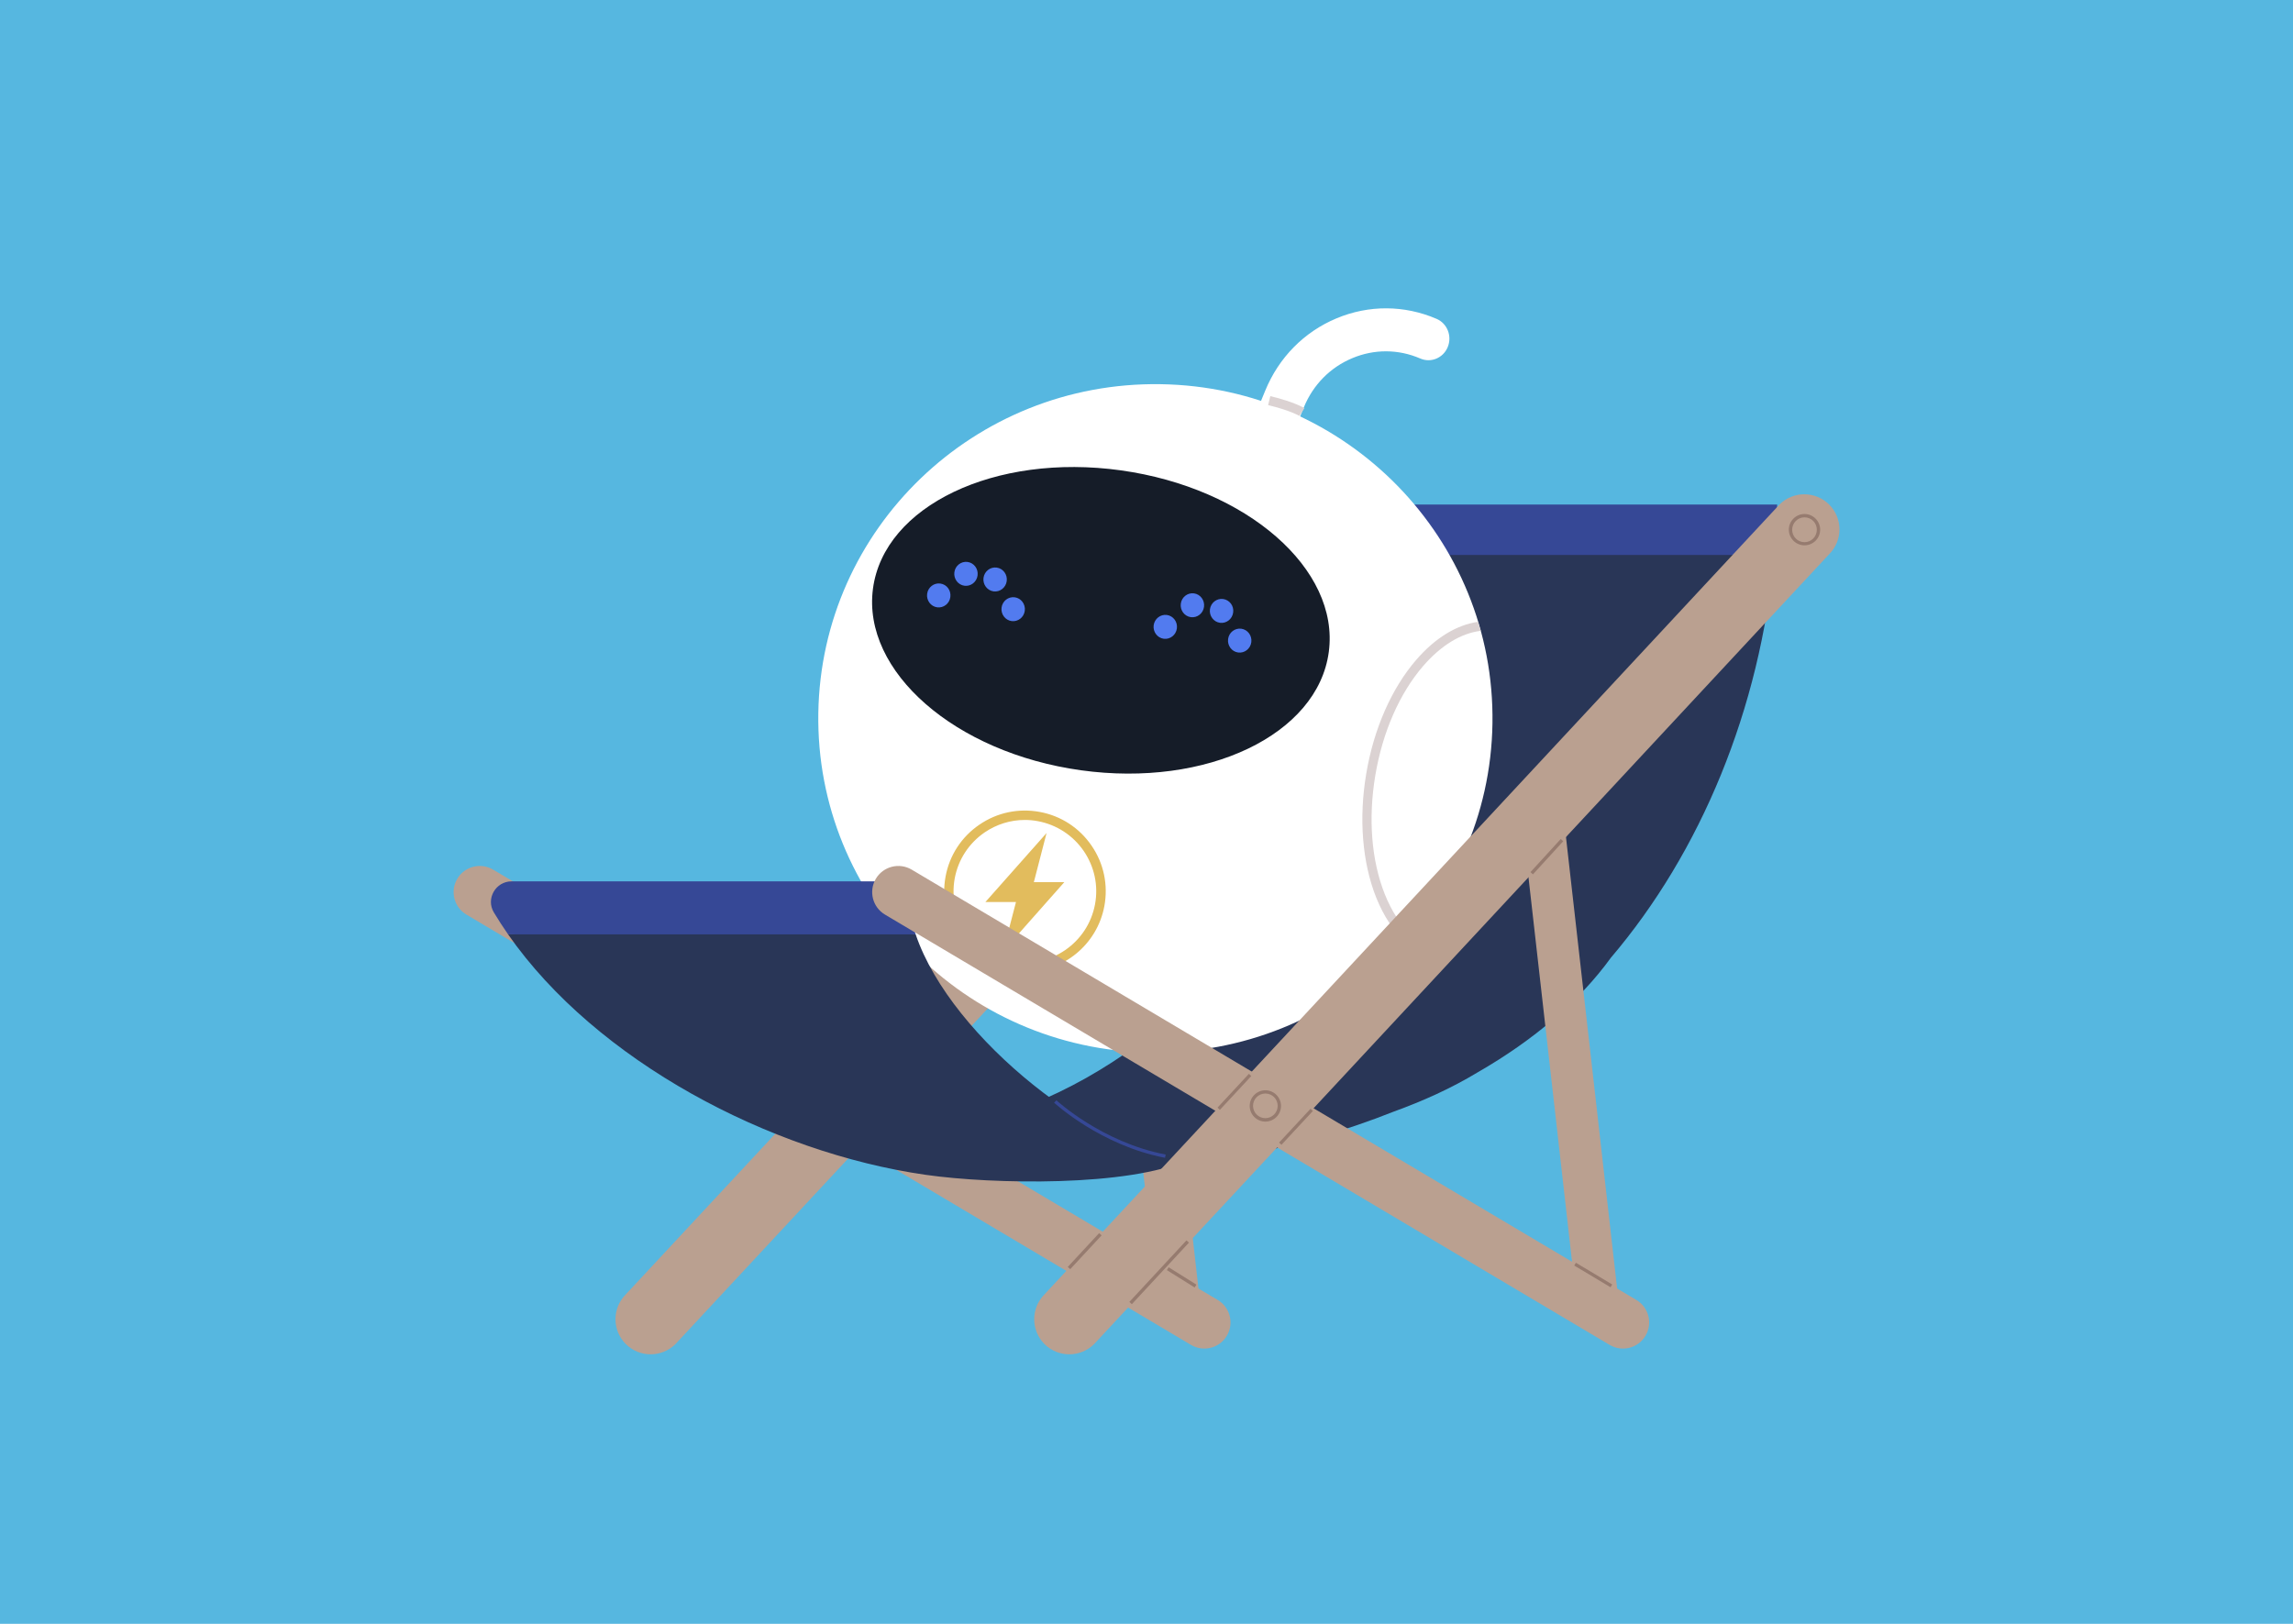 <?xml version="1.0" encoding="utf-8"?>
<!-- Generator: Adobe Illustrator 27.3.1, SVG Export Plug-In . SVG Version: 6.00 Build 0)  -->
<svg version="1.1" id="Layer_1" xmlns="http://www.w3.org/2000/svg" xmlns:xlink="http://www.w3.org/1999/xlink" x="0px" y="0px"
	 viewBox="0 0 2400 1700" style="enable-background:new 0 0 2400 1700;" xml:space="preserve">
<style type="text/css">
	.st0{fill:#56B7E0;}
	.st1{fill:#BAA090;}
	.st2{fill:#293657;}
	.st3{fill:#364896;}
	.st4{fill:#FFFFFF;}
	.st5{fill:#151C28;}
	.st6{fill:#527BEF;}
	.st7{fill:#DBD2D2;}
	.st8{fill:#E2BC5D;}
	.st9{fill:#967B6F;}
</style>
<rect class="st0" width="2400" height="1700"/>
<g>
	<g>
		<path class="st1" d="M707,1407.1c-14.4,14.3-37.6,14.3-52,0l0,0c-14.4-14.4-14.4-37.6,0-52l769.3-826.9c14.3-14.3,37.6-14.3,52,0
			l0,0c14.3,14.4,14.3,37.6,0,52L707,1407.1L707,1407.1z"/>
		<path class="st1" d="M1274.5,1360.9c13,7.7,17.3,24.5,9.6,37.5l0,0c-7.7,13-24.5,17.3-37.5,9.6L488.2,957.5
			c-13-7.7-17.3-24.5-9.6-37.5l0,0c7.7-13,24.5-17.3,37.5-9.6L1274.5,1360.9L1274.5,1360.9z"/>
		<polygon class="st1" points="1255.9,1362.3 1212.2,1365.1 1155.1,861 1198.8,858.2 		"/>
	</g>
	<g>
		<path class="st2" d="M1213.9,1076.1c135.7-112.4,214.5-294.3,231.1-495.2l185.8-26.4l226.3,26.4c-14.9,161.6-76.8,311-171.1,421.8
			c-32.8,45.3-80.5,86.1-139.5,120c-28,16.9-57.3,30-87.9,41.1c-100.8,40.1-222.3,64.7-353.1,64.7c-18.9,0-37.7-0.5-56.2-1.4
			l-70.2-41.7C1076.8,1166.7,1148.6,1128.1,1213.9,1076.1L1213.9,1076.1z"/>
		<path class="st3" d="M1447.9,528.2h412.2c-0.5,17.7-1.6,35.3-3.2,52.8h-412C1446.4,563.5,1447.4,545.9,1447.9,528.2L1447.9,528.2z
			"/>
	</g>
	<g>
		<path class="st4" d="M1562.1,757.4c-3,193.2-163.4,347.4-358.2,344.5c-194.8-3-350.4-162.1-347.4-355.3
			c3-193.2,163.4-347.4,358.2-344.4C1409.5,405.1,1565.1,564.2,1562.1,757.4L1562.1,757.4z"/>
		<g>
			<path class="st4" d="M1347.8,728.7c-1.9-0.3-3.7-0.8-5.6-1.5c-33.7-14.5-59.9-41.6-73.7-76.3c-13.8-34.7-13.6-72.9,0.6-107.4
				l55.2-134.6c14.2-34.6,40.6-61.4,74.5-75.6c33.9-14.2,71.1-14,104.8,0.5c11.2,4.8,16.4,18,11.7,29.5c-4.7,11.5-17.6,16.9-28.8,12
				c-22.9-9.9-48.2-10-71.2-0.3c-23,9.6-41,27.9-50.6,51.4l-55.2,134.6c-9.6,23.5-9.8,49.4-0.4,73c9.4,23.6,27.2,42,50.1,51.8
				c11.2,4.8,16.4,18,11.7,29.5C1367,724.6,1357.4,730,1347.8,728.7L1347.8,728.7z"/>
			<g>
				<path class="st5" d="M1390.8,682.5c-11.5,86.7-127.7,142.2-259.4,123.9C999.7,788.1,902.2,703,913.7,616.3
					c11.5-86.7,127.7-142.2,259.4-123.9C1304.9,510.7,1402.4,595.8,1390.8,682.5L1390.8,682.5z"/>
				<g>
					<path class="st6" d="M994.7,625c-0.9,6.9-7.1,11.7-13.8,10.8c-6.7-0.9-11.4-7.3-10.5-14.1c0.9-6.9,7.1-11.7,13.8-10.8
						C991,611.8,995.6,618.1,994.7,625L994.7,625z"/>
					<path class="st6" d="M1072.6,639.4c-0.9,6.9-7.1,11.7-13.8,10.8c-6.7-0.9-11.4-7.3-10.5-14.1c0.9-6.9,7.1-11.7,13.8-10.8
						C1068.8,626.2,1073.5,632.5,1072.6,639.4L1072.6,639.4z"/>
					<path class="st6" d="M1053.7,608.3c-0.9,6.9-7.1,11.7-13.8,10.8c-6.7-0.9-11.4-7.3-10.5-14.1c0.9-6.9,7.1-11.7,13.8-10.8
						C1049.9,595.1,1054.6,601.4,1053.7,608.3L1053.7,608.3z"/>
					<path class="st6" d="M1023.2,602.4c-0.9,6.9-7.1,11.7-13.8,10.8c-6.7-0.9-11.4-7.3-10.5-14.1c0.9-6.9,7.1-11.7,13.8-10.8
						C1019.4,589.2,1024.1,595.5,1023.2,602.4z"/>
				</g>
				<g>
					<path class="st6" d="M1231.8,657.9c-0.9,6.9-7.1,11.7-13.8,10.8c-6.7-0.9-11.4-7.3-10.5-14.1s7.1-11.7,13.8-10.8
						C1228,644.7,1232.7,651,1231.8,657.9z"/>
					<path class="st6" d="M1309.7,672.3c-0.9,6.9-7.1,11.7-13.8,10.8c-6.7-0.9-11.4-7.3-10.5-14.1c0.9-6.9,7.1-11.7,13.8-10.8
						C1305.9,659.1,1310.6,665.4,1309.7,672.3L1309.7,672.3z"/>
					<path class="st6" d="M1290.7,641.2c-0.9,6.9-7.1,11.7-13.8,10.8c-6.7-0.9-11.4-7.3-10.5-14.1c0.9-6.9,7.1-11.7,13.8-10.8
						C1286.9,628,1291.7,634.3,1290.7,641.2L1290.7,641.2z"/>
					<path class="st6" d="M1260.2,635.3c-0.9,6.9-7.1,11.7-13.8,10.8c-6.7-0.9-11.4-7.3-10.5-14.1c0.9-6.9,7.1-11.7,13.8-10.8
						C1256.4,622.1,1261.1,628.4,1260.2,635.3L1260.2,635.3z"/>
				</g>
			</g>
		</g>
		<path class="st7" d="M1471.3,986.4c-12.5-11.3-23-27.1-30.9-46.8c-14.6-36.7-18.3-82.8-10.4-129.7s26.5-89.2,52.3-119.1
			c19.8-22.9,42.2-36.6,64.6-39.8l3,9.4c-20.7,2.5-41.6,15.2-60.3,36.8c-24.7,28.6-42.5,69.2-50.1,114.4
			c-7.6,45.2-4.1,89.4,9.9,124.5c7.3,18.3,16.9,32.8,28.3,43.2L1471.3,986.4L1471.3,986.4z"/>
		<path class="st7" d="M1360,435.4c-0.1,0-9-5.6-32.7-11.3l2.3-9.4c25.7,6.2,35.3,12.4,35.7,12.6L1360,435.4L1360,435.4z"/>
		<path class="st8" d="M1072.8,1017.6c-5.1,0-10.3-0.5-15.5-1.4c-45.8-8.5-76.2-52.8-67.6-98.6c4.1-22.2,16.7-41.5,35.3-54.2
			c18.6-12.8,41.1-17.5,63.3-13.4c22.2,4.1,41.5,16.7,54.2,35.3c12.8,18.6,17.5,41.1,13.4,63.3
			C1148.3,989.2,1112.7,1017.6,1072.8,1017.6L1072.8,1017.6z M1072.6,858.4c-14.9,0-29.5,4.5-42.1,13.1
			c-16.4,11.3-27.5,28.3-31.2,47.9c-7.5,40.5,19.2,79.5,59.7,87.1c40.5,7.5,79.5-19.2,87.1-59.7l4.9,0.9l-4.9-0.9
			c3.7-19.6-0.6-39.5-11.8-55.9c-11.3-16.4-28.3-27.5-47.9-31.2C1081.8,858.8,1077.2,858.4,1072.6,858.4L1072.6,858.4z"/>
		<polygon class="st8" points="1114,923.5 1082.1,923.5 1095.4,872.1 1031.4,944.3 1063.4,944.3 1050,995.8 		"/>
	</g>
	<g>
		<path class="st2" d="M1243.4,1214.1c-61.5,28.4-204.2,25.9-274.7,15.8c-162.8-23.4-344.5-119.1-436.9-251.7l258.1-27.8l168.5,27.8
			C995.9,1088.8,1153.6,1208.6,1243.4,1214.1z"/>
		<path class="st3" d="M945.8,922.7c2,18.4,6.4,37,12.6,55.5H531.8c-5.3-7.6-10.2-15.2-14.9-23c-8.6-14.3,1.9-32.5,18.5-32.5
			L945.8,922.7L945.8,922.7z"/>
	</g>
	<g>
		<path class="st1" d="M1145.2,1407.1c-14.4,14.3-37.6,14.3-52,0l0,0c-14.3-14.4-14.3-37.6,0-52l769.3-826.9
			c14.3-14.3,37.6-14.3,52,0l0,0c14.4,14.4,14.4,37.6,0,52L1145.2,1407.1L1145.2,1407.1z"/>
		<path class="st1" d="M1712.7,1360.9c13,7.7,17.3,24.5,9.6,37.5l0,0c-7.7,13-24.5,17.3-37.5,9.6L926.3,957.5
			c-13-7.7-17.3-24.5-9.6-37.5l0,0c7.7-13,24.5-17.3,37.5-9.6L1712.7,1360.9z"/>
		<polygon class="st1" points="1694.1,1362.3 1650.4,1365.1 1593.3,861 1637,858.2 		"/>
	</g>
	
		<rect x="1331.4" y="1177.9" transform="matrix(0.681 -0.733 0.733 0.681 -431.318 1369.941)" class="st9" width="48.3" height="3.4"/>
	
		<rect x="1266.9" y="1141.3" transform="matrix(0.681 -0.733 0.733 0.681 -425.037 1310.995)" class="st9" width="48.3" height="3.4"/>
	
		<rect x="1169.6" y="1331.1" transform="matrix(0.68 -0.733 0.733 0.68 -588.947 1315.13)" class="st9" width="87.9" height="3.5"/>
	
		<rect x="1111.4" y="1308.9" transform="matrix(0.68 -0.733 0.733 0.68 -597.573 1250.928)" class="st9" width="48.3" height="3.5"/>
	
		<rect x="1235.2" y="1320.9" transform="matrix(0.53 -0.848 0.848 0.53 -553.466 1677.039)" class="st9" width="3.5" height="34.3"/>
	
		<rect x="1595.6" y="896.2" transform="matrix(0.675 -0.738 0.738 0.675 -136.546 1485.631)" class="st9" width="47" height="3.5"/>
	
		<rect x="1666.7" y="1312.9" transform="matrix(0.513 -0.858 0.858 0.513 -333.802 2081.394)" class="st9" width="3.4" height="44.3"/>
	<path class="st3" d="M1219.4,1212.1c-67.4-12.9-115.6-57.2-116.1-57.7l2.4-2.5c0.5,0.4,47.9,44.1,114.4,56.8L1219.4,1212.1
		L1219.4,1212.1z"/>
	<path class="st9" d="M1324.4,1174.2c-9,0-16.4-7.4-16.4-16.4s7.4-16.4,16.4-16.4s16.4,7.4,16.4,16.4S1333.5,1174.2,1324.4,1174.2z
		 M1324.4,1144.8c-7.1,0-12.9,5.8-12.9,12.9s5.8,12.9,12.9,12.9s12.9-5.8,12.9-12.9S1331.6,1144.8,1324.4,1144.8z"/>
	<path class="st9" d="M1888.7,570.9c-9,0-16.4-7.4-16.4-16.4s7.4-16.4,16.4-16.4s16.4,7.4,16.4,16.4S1897.8,570.9,1888.7,570.9z
		 M1888.7,541.6c-7.1,0-12.9,5.8-12.9,13s5.8,13,12.9,13s12.9-5.8,12.9-13S1895.9,541.6,1888.7,541.6z"/>
</g>
</svg>
